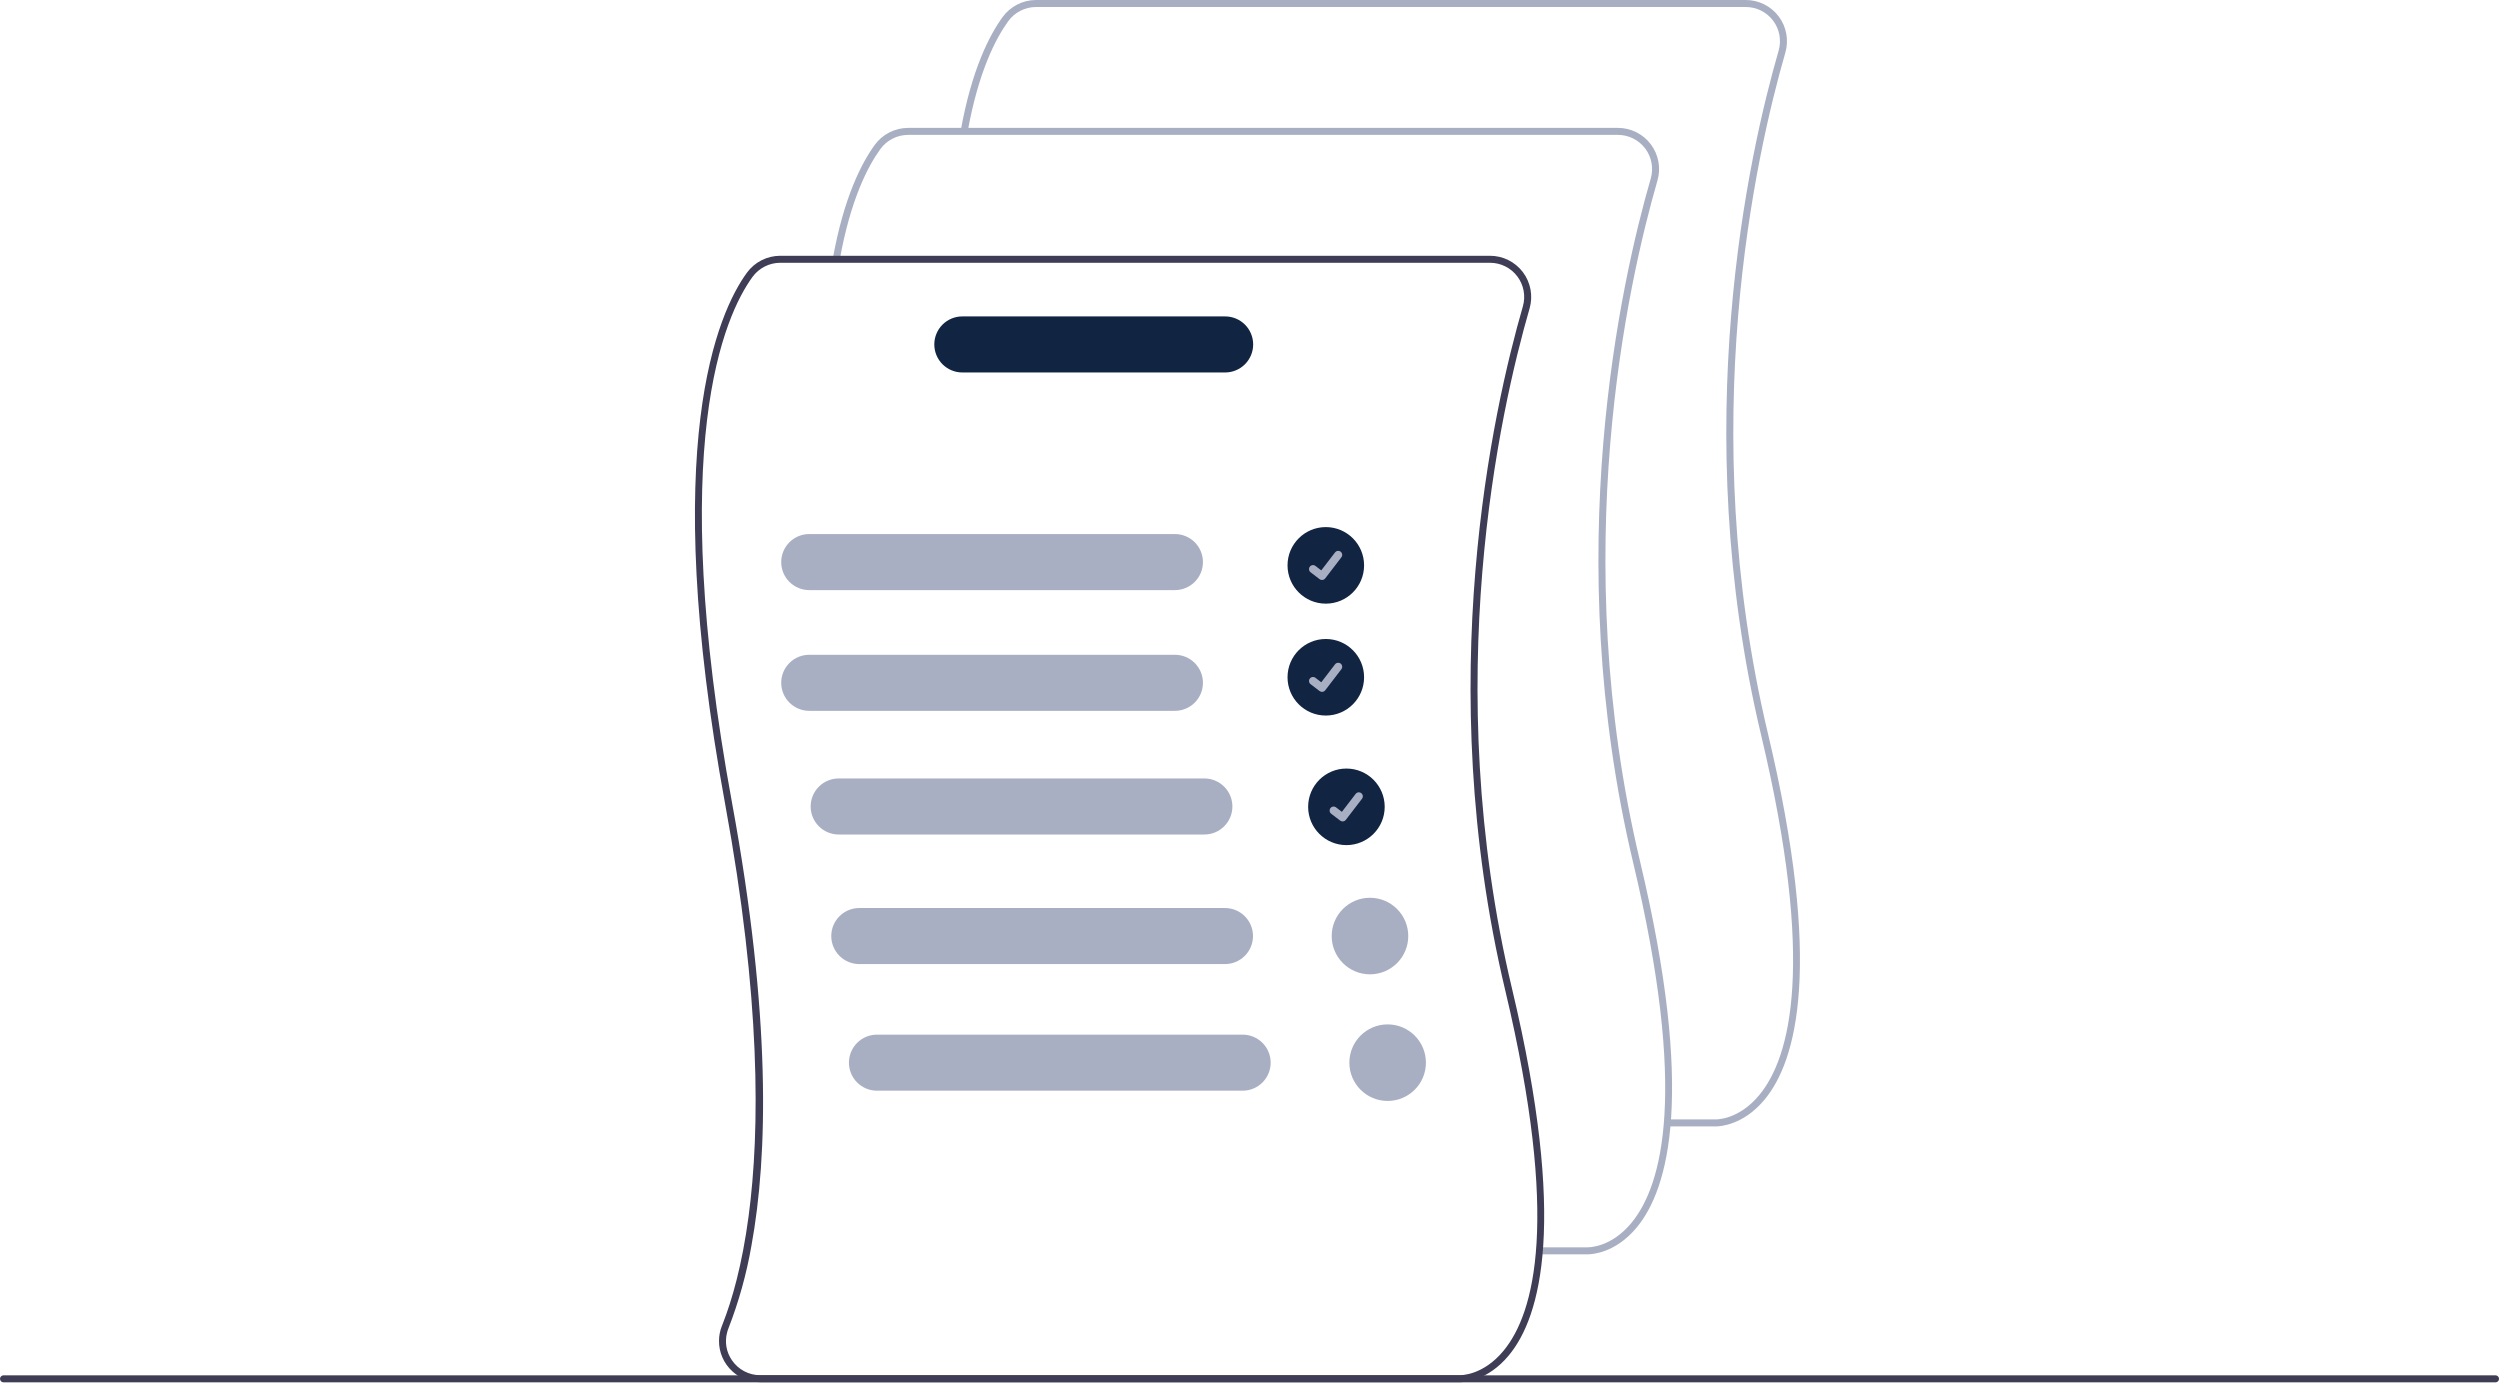<svg width="849" height="470" viewBox="0 0 849 470" fill="none" xmlns="http://www.w3.org/2000/svg">
<g clip-path="url(#clip0_0_1)">
<path d="M847.485 469.443H1.191C0.875 469.442 0.574 469.316 0.351 469.093C0.128 468.87 0.003 468.567 0.003 468.252C0.003 467.937 0.128 467.634 0.351 467.411C0.574 467.188 0.875 467.062 1.191 467.061H847.485C847.8 467.062 848.102 467.188 848.324 467.411C848.547 467.634 848.672 467.937 848.672 468.252C848.672 468.567 848.547 468.87 848.324 469.093C848.102 469.316 847.8 469.442 847.485 469.443V469.443Z" fill="#3F3D56"/>
<path d="M450.244 205C457.423 205 463.244 199.18 463.244 192C463.244 184.82 457.423 179 450.244 179C443.064 179 437.244 184.82 437.244 192C437.244 199.18 443.064 205 450.244 205Z" fill="#112442"/>
<path d="M448.955 196.959C448.663 196.96 448.378 196.865 448.144 196.69L448.129 196.679L445.074 194.34C444.932 194.232 444.813 194.096 444.723 193.942C444.634 193.788 444.575 193.617 444.552 193.44C444.528 193.263 444.54 193.083 444.586 192.911C444.632 192.738 444.711 192.576 444.82 192.435C444.928 192.293 445.064 192.174 445.218 192.085C445.373 191.996 445.544 191.938 445.721 191.915C445.898 191.891 446.078 191.903 446.25 191.95C446.422 191.996 446.584 192.076 446.725 192.185L448.704 193.702L453.381 187.604C453.489 187.462 453.624 187.344 453.779 187.254C453.933 187.165 454.103 187.107 454.28 187.084C454.457 187.061 454.636 187.072 454.808 187.118C454.981 187.164 455.142 187.244 455.284 187.352L455.254 187.392L455.284 187.353C455.57 187.572 455.756 187.896 455.803 188.253C455.85 188.609 455.754 188.97 455.535 189.256L450.035 196.43C449.908 196.595 449.744 196.729 449.557 196.82C449.37 196.912 449.164 196.96 448.955 196.959V196.959Z" fill="#A9AFC3"/>
<path d="M450.244 243C457.423 243 463.244 237.18 463.244 230C463.244 222.82 457.423 217 450.244 217C443.064 217 437.244 222.82 437.244 230C437.244 237.18 443.064 243 450.244 243Z" fill="#112442"/>
<path d="M448.955 234.959C448.663 234.96 448.378 234.865 448.144 234.69L448.129 234.679L445.074 232.34C444.932 232.232 444.813 232.096 444.723 231.942C444.634 231.788 444.575 231.617 444.552 231.44C444.528 231.263 444.54 231.083 444.586 230.911C444.632 230.738 444.711 230.576 444.82 230.435C444.928 230.293 445.064 230.174 445.218 230.085C445.373 229.996 445.544 229.938 445.721 229.915C445.898 229.891 446.078 229.903 446.25 229.95C446.422 229.996 446.584 230.076 446.725 230.185L448.704 231.702L453.381 225.604C453.489 225.462 453.624 225.344 453.779 225.254C453.933 225.165 454.103 225.107 454.28 225.084C454.457 225.061 454.636 225.072 454.808 225.118C454.981 225.164 455.142 225.244 455.284 225.352L455.254 225.392L455.284 225.353C455.57 225.572 455.756 225.896 455.803 226.253C455.85 226.609 455.754 226.97 455.535 227.256L450.035 234.43C449.908 234.595 449.744 234.729 449.557 234.82C449.37 234.912 449.164 234.96 448.955 234.959V234.959Z" fill="#A9AFC3"/>
<path d="M457.244 287C464.423 287 470.244 281.18 470.244 274C470.244 266.82 464.423 261 457.244 261C450.064 261 444.244 266.82 444.244 274C444.244 281.18 450.064 287 457.244 287Z" fill="#112442"/>
<path d="M455.955 278.959C455.663 278.96 455.378 278.865 455.144 278.69L455.129 278.679L452.074 276.34C451.932 276.232 451.813 276.096 451.723 275.942C451.634 275.788 451.575 275.617 451.552 275.44C451.528 275.263 451.54 275.083 451.586 274.911C451.632 274.738 451.711 274.577 451.82 274.435C451.928 274.293 452.064 274.174 452.218 274.085C452.373 273.996 452.544 273.938 452.721 273.915C452.898 273.891 453.078 273.903 453.25 273.95C453.422 273.996 453.584 274.076 453.725 274.185L455.704 275.702L460.381 269.604C460.489 269.462 460.624 269.344 460.779 269.254C460.933 269.165 461.103 269.107 461.28 269.084C461.457 269.061 461.636 269.072 461.808 269.118C461.981 269.164 462.142 269.244 462.284 269.352L462.254 269.392L462.284 269.353C462.57 269.572 462.756 269.896 462.803 270.253C462.85 270.609 462.754 270.97 462.535 271.256L457.035 278.43C456.908 278.595 456.744 278.729 456.557 278.82C456.37 278.912 456.164 278.96 455.955 278.959V278.959Z" fill="#A9AFC3"/>
<path d="M582.6 382.539C582.465 382.539 582.38 382.536 582.351 382.534L566.211 382.536V380.156H582.409C582.784 380.17 590.435 380.386 597.485 371.831C607.991 359.082 616.619 327.522 598.058 249.567C573.101 144.747 593.916 52.144 604.024 17.195C604.522 15.466 604.611 13.645 604.284 11.876C603.957 10.106 603.223 8.437 602.141 7C601.058 5.563 599.656 4.398 598.045 3.596C596.434 2.794 594.659 2.378 592.86 2.38H351.825C349.993 2.382 348.187 2.817 346.554 3.648C344.92 4.479 343.506 5.684 342.426 7.164C338.144 13.054 332.268 24.369 328.591 44.829L326.249 44.408C330.006 23.504 336.073 11.856 340.501 5.765C341.803 3.981 343.506 2.53 345.474 1.528C347.441 0.527 349.617 0.003 351.825 6.47662e-06H592.86C595.028 -0.002 597.167 0.5 599.108 1.467C601.049 2.434 602.738 3.838 604.043 5.57C605.347 7.302 606.231 9.314 606.625 11.446C607.018 13.578 606.911 15.773 606.31 17.857C596.255 52.623 575.547 144.746 600.373 249.017C619.195 328.067 610.147 360.312 599.242 373.441C592.05 382.101 584.125 382.539 582.6 382.539Z" fill="#A9AFC3"/>
<path d="M539.17 425.969C539.035 425.969 538.951 425.965 538.921 425.964L522.781 425.965V423.586H538.979C539.356 423.597 547.006 423.815 554.056 415.261C564.562 402.512 573.189 370.951 554.629 292.997C529.671 188.176 550.487 95.573 560.594 60.625C561.092 58.896 561.182 57.075 560.855 55.305C560.528 53.536 559.794 51.867 558.711 50.43C557.628 48.993 556.226 47.827 554.615 47.025C553.005 46.223 551.229 45.807 549.43 45.809H308.396C306.563 45.812 304.757 46.246 303.124 47.077C301.491 47.909 300.077 49.113 298.996 50.594C294.715 56.484 288.839 67.799 285.162 88.259L282.819 87.838C286.576 66.934 292.643 55.286 297.072 49.195C298.373 47.411 300.077 45.959 302.044 44.958C304.012 43.956 306.188 43.432 308.396 43.429H549.43C551.598 43.427 553.737 43.93 555.678 44.896C557.619 45.863 559.309 47.268 560.613 49C561.918 50.732 562.802 52.743 563.195 54.876C563.589 57.008 563.481 59.203 562.881 61.286C552.825 96.053 532.117 188.176 556.944 292.446C575.765 371.497 566.717 403.741 555.813 416.871C548.62 425.53 540.695 425.969 539.17 425.969Z" fill="#A9AFC3"/>
<path d="M513.514 335.88C488.684 231.61 509.394 139.48 519.454 104.72C520.053 102.636 520.159 100.442 519.765 98.31C519.371 96.178 518.487 94.167 517.183 92.436C515.879 90.704 514.19 89.299 512.25 88.331C510.31 87.363 508.171 86.86 506.003 86.86H264.964C262.757 86.862 260.582 87.385 258.615 88.386C256.648 89.387 254.945 90.837 253.644 92.62C243.914 106 223.724 150.37 246.274 273.14C258.334 338.82 258.154 383.6 254.214 413.1C252.003 429.71 248.594 441.47 245.503 449.4L245.174 450.24C244.523 451.845 244.184 453.559 244.174 455.29C244.151 457.245 244.543 459.183 245.324 460.976C246.105 462.768 247.257 464.375 248.704 465.69C249.647 466.574 250.715 467.315 251.874 467.89C252.835 468.381 253.853 468.753 254.904 469C255.974 469.261 257.072 469.392 258.174 469.39H495.494C495.524 469.39 495.604 469.4 495.744 469.4C497.264 469.4 505.194 468.96 512.384 460.3C523.284 447.17 532.334 414.93 513.514 335.88ZM510.624 458.69C503.574 467.25 495.924 467.03 495.554 467.02H258.174C256.273 467.02 254.402 466.553 252.723 465.663C251.044 464.772 249.609 463.483 248.543 461.91C247.606 460.55 246.976 459.001 246.698 457.373C246.42 455.744 246.501 454.074 246.934 452.48C247.047 452.017 247.194 451.562 247.374 451.12C250.903 442.05 253.52 432.65 255.184 423.06C260.824 392.31 261.874 344.86 248.614 272.71C226.234 150.85 246.024 107.15 255.564 94.02C256.646 92.542 258.061 91.339 259.694 90.509C261.327 89.678 263.132 89.244 264.964 89.24H506.003C507.802 89.239 509.576 89.656 511.186 90.457C512.795 91.259 514.197 92.424 515.279 93.861C516.361 95.297 517.095 96.965 517.422 98.733C517.749 100.502 517.661 102.322 517.164 104.05C507.054 139 486.244 231.61 511.204 336.43C529.764 414.38 521.134 445.94 510.624 458.69Z" fill="#3F3D56"/>
<path d="M399.003 200.4H274.817C272.293 200.4 269.871 199.398 268.086 197.612C266.301 195.827 265.298 193.406 265.298 190.882C265.298 188.357 266.301 185.936 268.086 184.151C269.871 182.366 272.293 181.363 274.817 181.363H399.003C401.528 181.363 403.949 182.366 405.734 184.151C407.519 185.936 408.522 188.357 408.522 190.882C408.522 193.406 407.519 195.827 405.734 197.612C403.949 199.398 401.528 200.4 399.003 200.4V200.4Z" fill="#A9AFC3"/>
<path d="M399.003 241.4H274.817C272.293 241.4 269.871 240.398 268.086 238.612C266.301 236.827 265.298 234.406 265.298 231.882C265.298 229.357 266.301 226.936 268.086 225.151C269.871 223.366 272.293 222.363 274.817 222.363H399.003C401.528 222.363 403.949 223.366 405.734 225.151C407.519 226.936 408.522 229.357 408.522 231.882C408.522 234.406 407.519 236.827 405.734 238.612C403.949 240.398 401.528 241.4 399.003 241.4V241.4Z" fill="#A9AFC3"/>
<path d="M409.003 283.4H284.817C282.293 283.4 279.871 282.398 278.086 280.612C276.301 278.827 275.298 276.406 275.298 273.882C275.298 271.357 276.301 268.936 278.086 267.151C279.871 265.366 282.293 264.363 284.817 264.363H409.003C411.528 264.363 413.949 265.366 415.734 267.151C417.519 268.936 418.522 271.357 418.522 273.882C418.522 276.406 417.519 278.827 415.734 280.612C413.949 282.398 411.528 283.4 409.003 283.4V283.4Z" fill="#A9AFC3"/>
<path d="M416.003 327.4H291.817C289.293 327.4 286.871 326.397 285.086 324.612C283.301 322.827 282.298 320.406 282.298 317.882C282.298 315.357 283.301 312.936 285.086 311.151C286.871 309.366 289.293 308.363 291.817 308.363H416.003C418.528 308.363 420.949 309.366 422.734 311.151C424.519 312.936 425.522 315.357 425.522 317.882C425.522 320.406 424.519 322.827 422.734 324.612C420.949 326.397 418.528 327.4 416.003 327.4Z" fill="#A9AFC3"/>
<path d="M416.056 126.491H326.817C325.566 126.492 324.327 126.247 323.171 125.769C322.015 125.291 320.965 124.59 320.08 123.706C319.195 122.822 318.493 121.772 318.014 120.617C317.535 119.461 317.289 118.223 317.289 116.972C317.289 115.721 317.535 114.482 318.014 113.327C318.493 112.171 319.195 111.122 320.08 110.238C320.965 109.354 322.015 108.653 323.171 108.175C324.327 107.697 325.566 107.452 326.817 107.453H416.056C418.58 107.453 421.002 108.456 422.787 110.241C424.572 112.026 425.575 114.447 425.575 116.972C425.575 119.496 424.572 121.917 422.787 123.703C421.002 125.488 418.58 126.491 416.056 126.491Z" fill="#112442"/>
<path d="M465.244 330.882C472.423 330.882 478.244 325.061 478.244 317.882C478.244 310.702 472.423 304.882 465.244 304.882C458.064 304.882 452.244 310.702 452.244 317.882C452.244 325.061 458.064 330.882 465.244 330.882Z" fill="#A9AFC3"/>
<path d="M422.003 370.4H297.817C295.293 370.4 292.871 369.397 291.086 367.612C289.301 365.827 288.298 363.406 288.298 360.882C288.298 358.357 289.301 355.936 291.086 354.151C292.871 352.366 295.293 351.363 297.817 351.363H422.003C424.528 351.363 426.949 352.366 428.734 354.151C430.519 355.936 431.522 358.357 431.522 360.882C431.522 363.406 430.519 365.827 428.734 367.612C426.949 369.397 424.528 370.4 422.003 370.4Z" fill="#A9AFC3"/>
<path d="M471.244 373.882C478.423 373.882 484.244 368.061 484.244 360.882C484.244 353.702 478.423 347.882 471.244 347.882C464.064 347.882 458.244 353.702 458.244 360.882C458.244 368.061 464.064 373.882 471.244 373.882Z" fill="#A9AFC3"/>
</g>
<defs>
<clipPath id="clip0_0_1">
<rect width="848.675" height="469.443" fill="white"/>
</clipPath>
</defs>
</svg>
